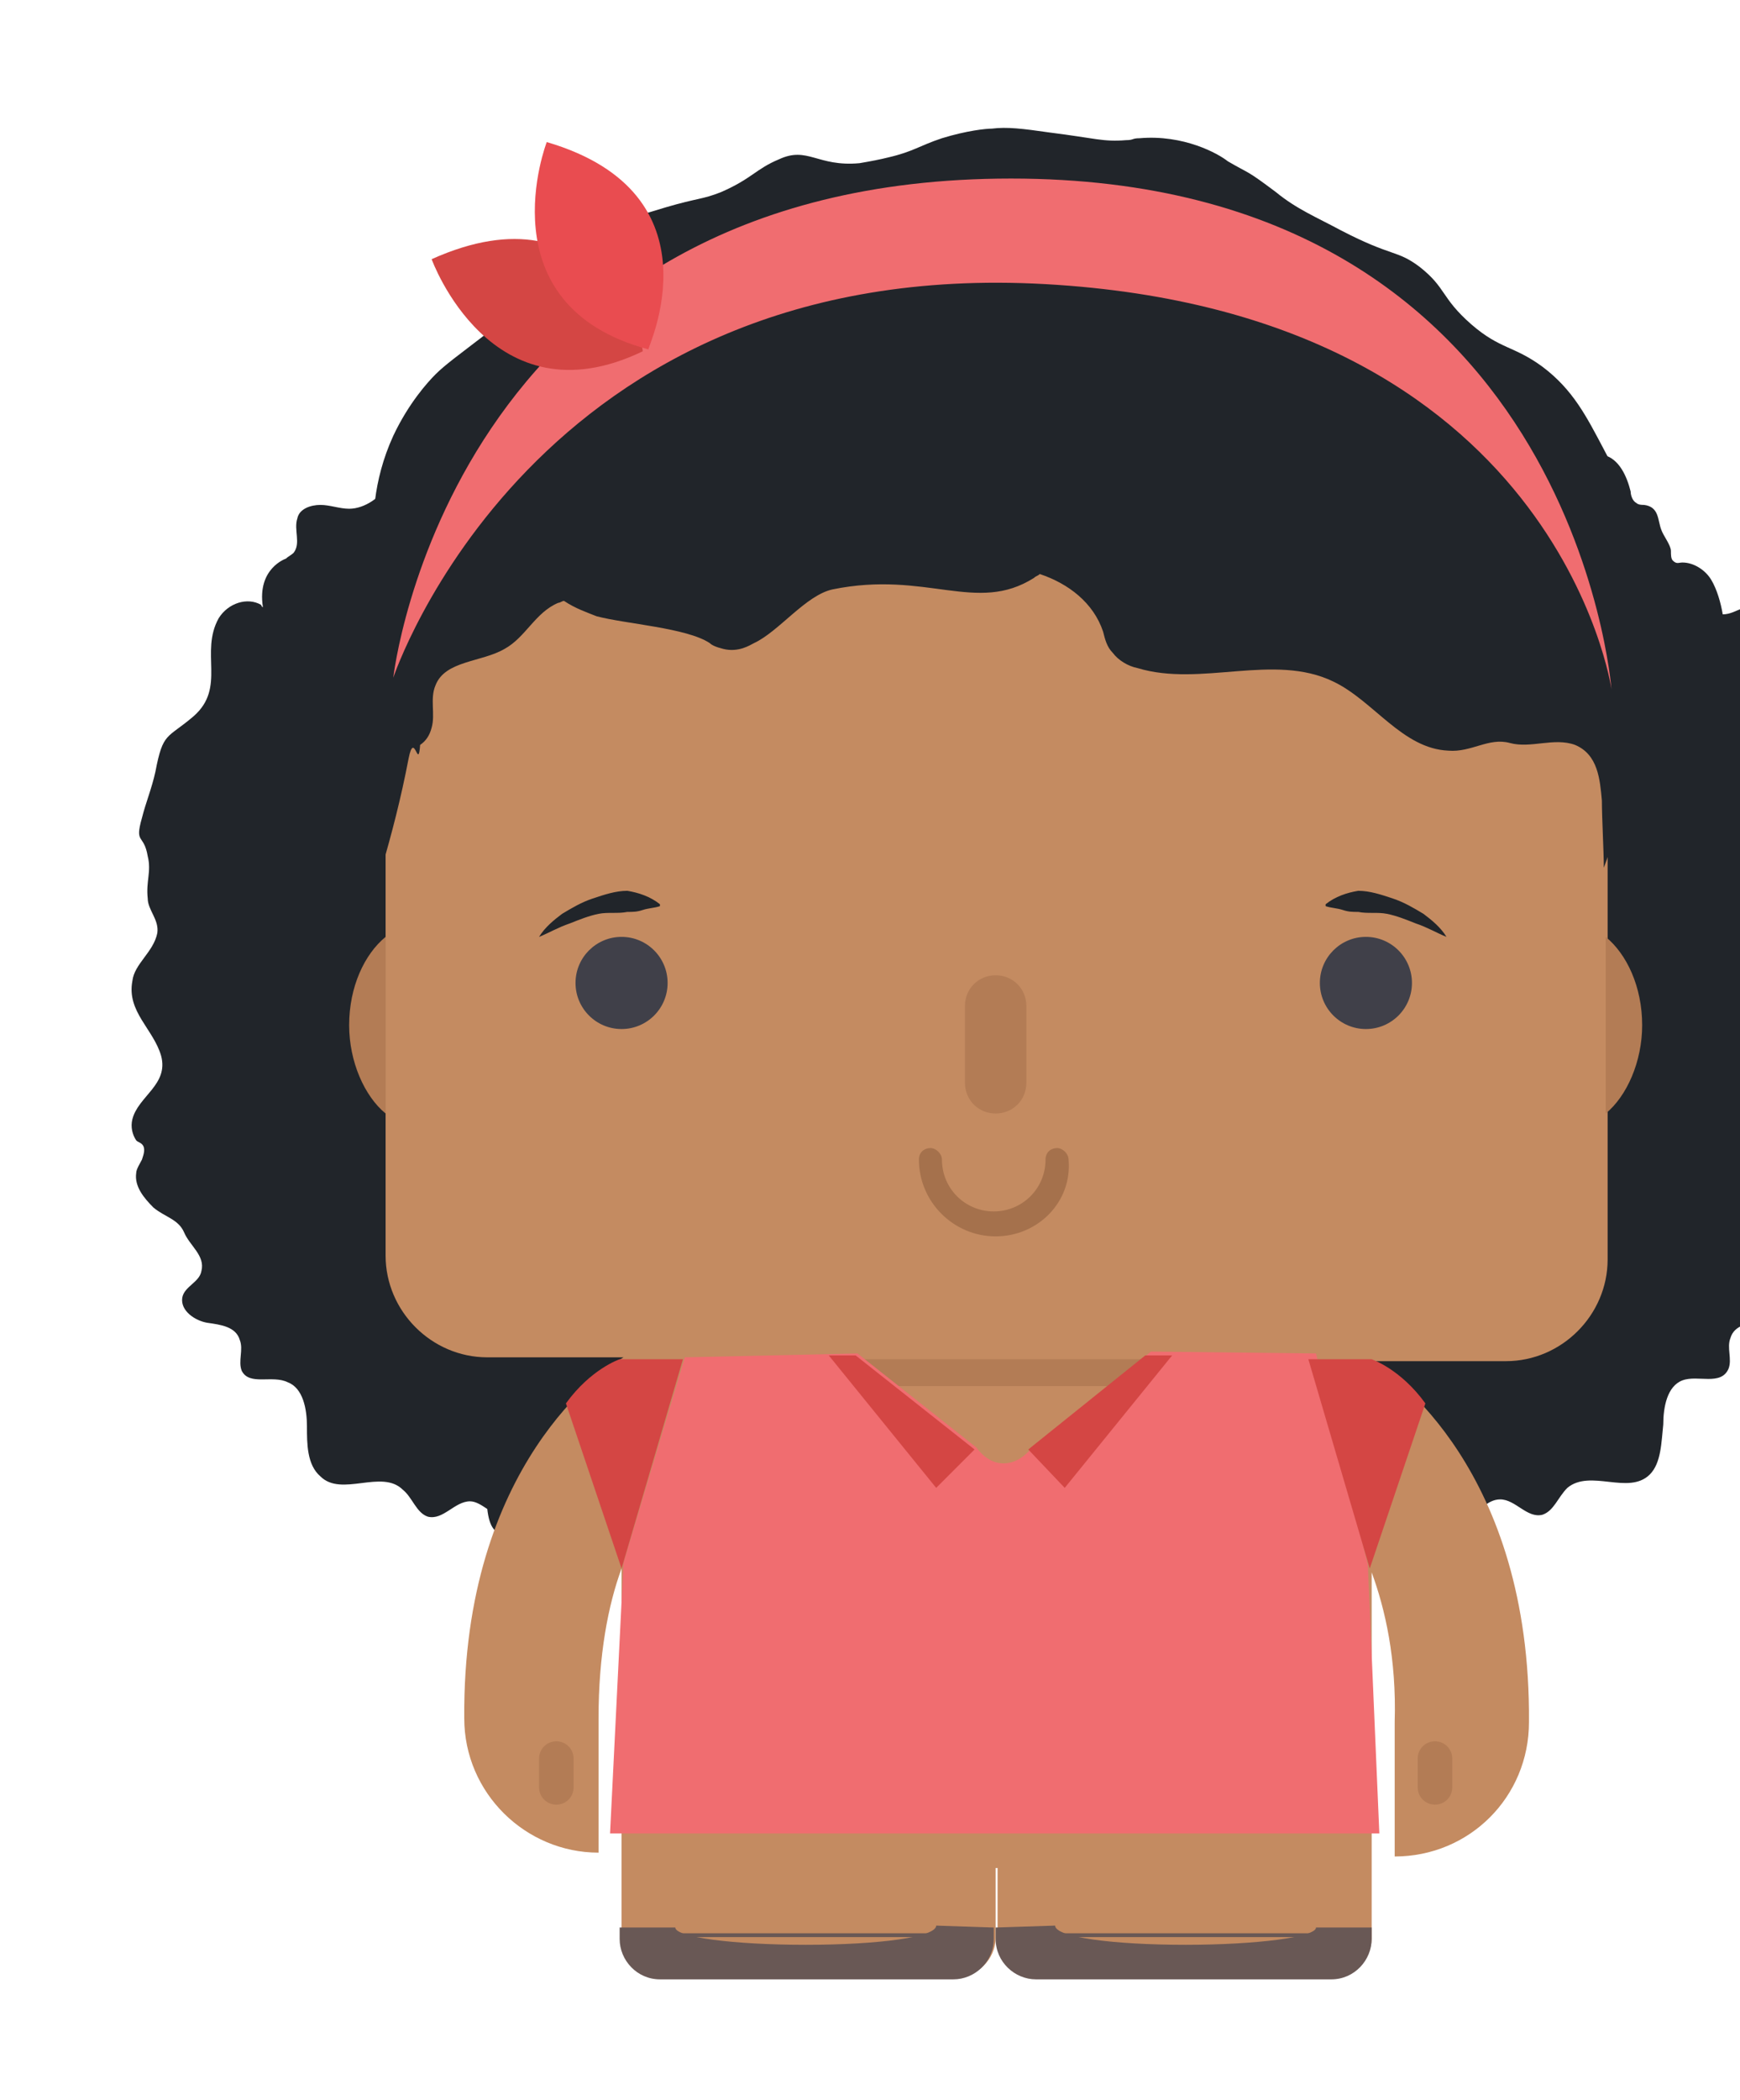 <?xml version="1.0" encoding="utf-8"?>
<!-- Generator: Adobe Illustrator 21.0.0, SVG Export Plug-In . SVG Version: 6.00 Build 0)  -->
<svg version="1.1" id="Capa_1" xmlns="http://www.w3.org/2000/svg" xmlns:xlink="http://www.w3.org/1999/xlink" x="0px" y="0px"
	 viewBox="0 0 90.7 109.4" style="enable-background:new 0 0 104.4 109.4;" xml:space="preserve">
<style type="text/css">
	.st0{fill:#21252A;}
	.st1{fill:#C48B61;}
	.st2{fill:#E3B98C;}
	.st3{fill:#404049;}
	.st4{fill:#A5714C;}
	.st5{fill:#B37C55;}
	.st6{fill:#F06D70;}
	.st7{fill:#D44644;}
	.st8{fill:#E94C50;}
	.st9{fill:#695855;}
</style>
<g>
	<path class="st0" d="M25.8,23c-1.4,0.2-1.8,0.2-2.1,0.5c-0.2,0.2-0.3,0.6-0.5,0.8c-0.1,0.3-0.3,0.5-0.6,0.7
		c-0.1,0.1-0.2,0.2-0.4,0.2c-0.1,0-0.2-0.1-0.3-0.2c-0.4-0.3-1-0.7-1.3-0.3c-0.1,0.1-0.2,0.3-0.3,0.4c-0.4,0.8-1.3,1.4-2.1,1.4
		c-0.5,0-1-0.2-1.5-0.2c-0.5,0-1.1,0.2-1.2,0.7c-0.2,0.6,0.2,1.3-0.2,1.8c-0.1,0.1-0.3,0.2-0.4,0.3c0,0-1.5,0.5-1.2,2.5
		c0,0.1-0.1-0.1-0.1-0.1c-0.7-0.4-1.7-0.1-2.2,0.7c-1,1.8,0.4,3.6-1.3,5.1c-1.4,1.2-1.6,0.8-2,2.9c-0.2,0.9-0.5,1.6-0.7,2.4
		c-0.4,1.4,0.1,0.8,0.3,2c0.2,0.8-0.1,1.3,0,2.2c0,0.6,0.6,1.1,0.5,1.8C8,49.6,7,50.2,6.9,51.1C6.6,52.7,8,53.6,8.4,55
		c0.4,1.5-1.2,2.1-1.5,3.3c-0.1,0.4,0,0.8,0.2,1.1c0.1,0.1,0.2,0.1,0.3,0.2c0.2,0.2,0.1,0.5,0,0.8c-0.1,0.2-0.3,0.5-0.3,0.7
		C7,61.8,7.5,62.4,8,62.9c0.6,0.5,1.3,0.6,1.6,1.3c0.3,0.7,1.1,1.2,0.9,2c-0.1,0.6-0.9,0.8-1,1.4c-0.1,0.7,0.7,1.2,1.3,1.3
		c0.7,0.1,1.5,0.2,1.7,0.9c0.2,0.5-0.1,1.1,0.1,1.6c0.4,0.8,1.6,0.2,2.4,0.6c0.8,0.3,1,1.4,1,2.3c0,0.9,0,2,0.7,2.6
		c1.1,1.1,3.2-0.4,4.3,0.7c0.5,0.4,0.7,1.2,1.3,1.4c0.8,0.2,1.4-0.8,2.2-0.8c0.3,0,0.6,0.2,0.9,0.4c0.1,0.9,0.4,1.5,1.2,1.2
		c0,0,0,0,0,0c0.5,0.3,1,0.5,1.4,0.1c0.2-0.2,0.3-0.5,0.4-0.7c0,0,0,0,0-0.1c0.3-0.2,0.6-0.4,1.1-0.7c0.1-0.1,0.3-0.1,0.4-0.2
		c0.5,0.1,1.1,0.4,1.4,0.9c0.6,1.1,0.8,2.8,2.4,2.3c0.7-0.2,1.2-0.6,1.8-0.9c3.4-1.3,7.1,3.1,10.5,1.8l0,0c0.2,0,0.4,0,0.6,0
		c2.6-0.1,4.9-2.6,7.4-1.8c1,0.3,1.8,1.2,2.7,1.6c3.4,1.4,7.1-3.1,10.5-1.8c0.6,0.2,1.2,0.7,1.8,0.9c1.6,0.5,1.8-1.3,2.4-2.3
		c0.7-1.1,2.3-1.4,2.9,0.1c0.1,0.3,0.2,0.5,0.4,0.7c0.5,0.5,1.3,0.1,1.8-0.4c0.5-0.5,1-1.2,1.7-1.2c0.8,0,1.4,1,2.2,0.8
		c0.6-0.2,0.8-0.9,1.3-1.4c1.2-1,3.2,0.4,4.3-0.7c0.6-0.6,0.6-1.7,0.7-2.6c0-0.9,0.2-2,1-2.3c0.8-0.3,2,0.3,2.4-0.6
		c0.2-0.5-0.1-1.1,0.1-1.6c0.2-0.7,1-0.8,1.7-0.9c0.7-0.1,1.5-0.6,1.3-1.3c-0.1-0.6-0.9-0.8-1-1.4c-0.1-0.5,0.8-2.9,1.3-3
		c0.3,0,0.5,0,0.8,0c1,0,1.7-1.3,1.3-2.2c-0.1-0.2-0.2-0.4-0.3-0.6c-0.2-0.6,0.4-1.3,1-1.4c0.2,0,0.4,0,0.6-0.1
		c0.4-0.2,0.4-0.8,0.2-1.1c-0.2-0.4-0.6-0.6-0.9-0.9c-3.6-2.7,1.7-3.7,0-5.5C96,51,95.7,51,95.4,50.7c-0.4-0.5,0-1.2,0.5-1.6
		c0.5-0.4,1.1-0.7,1.2-1.4c0.2-1.2-1.5-1.9-1.5-3.2c0-0.4,0.2-0.8,0.3-1.3c0.3-1.3-1-4.1-2.2-3.8c0.7-2.2,0.3-4.2-0.6-5.3
		c-0.2-0.3-0.5-0.6-0.8-0.7c-0.2-0.1-0.6-0.1-0.7-0.3c-0.1-0.3,0.2-0.8,0.1-1.1c-0.1-0.3-0.6-0.4-0.9-0.3c-0.3,0.1-0.6,0.3-1,0.3
		c-0.1-0.6-0.3-1.3-0.6-1.8c-0.3-0.5-0.9-0.9-1.5-0.9c-0.2,0-0.3,0.1-0.5-0.1c-0.1-0.1-0.1-0.3-0.1-0.5c0-0.3-0.4-0.8-0.5-1.1
		c-0.2-0.5-0.1-1.2-0.9-1.3c-0.1,0-0.3,0-0.4-0.1c-0.2-0.1-0.3-0.4-0.3-0.6c-0.2-0.8-0.6-1.7-1.4-1.9c-0.6-0.1-1.2,0.2-1.6-0.3
		c-0.1-0.1-0.2-0.3-0.2-0.4c-0.2-0.3-0.7-0.5-1-0.3"/>
</g>
<path class="st1" d="M78.4,20h-53c-2.9,0-5.3,2.4-5.3,5.3v40.1c0,2.9,2.4,5.3,5.3,5.3h7.1c-1,0.6-8.4,5.6-8.3,18.8l0,0
	c0,3.9,3.2,7,7,7v-7h0c0-3.3,0.5-5.9,1.2-7.8V97h0v3.9c0,1.1,0.9,2.1,2.1,2.1h15.3c1.1,0,2.1-0.9,2.1-2.1v-3.6h0.1v3.6
	c0,1.1,0.9,2.1,2.1,2.1h15.3c1.1,0,2.1-0.9,2.1-2.1V97h0V81.9c0.7,1.9,1.3,4.5,1.2,7.8h0v7c3.9,0,7-3.1,7-7l0,0
	c0.1-13.1-7.1-18.1-8.2-18.8h7c2.9,0,5.3-2.4,5.3-5.3V25.3C83.7,22.4,81.3,20,78.4,20z"/>
<path class="st2" d="M72.7,89.6"/>
<g>
	<circle class="st3" cx="32.4" cy="51.2" r="2.4"/>
	<circle class="st3" cx="71.2" cy="51.2" r="2.4"/>
</g>
<path class="st4" d="M51.9,64.4c-2.2,0-4-1.8-4-4c0-0.4,0.3-0.6,0.6-0.6s0.6,0.3,0.6,0.6c0,1.5,1.2,2.7,2.7,2.7
	c1.5,0,2.7-1.2,2.7-2.7c0-0.4,0.3-0.6,0.6-0.6s0.6,0.3,0.6,0.6C55.9,62.6,54.1,64.4,51.9,64.4z"/>
<g>
	<path class="st5" d="M20.1,58c-1.1-0.9-1.9-2.7-1.9-4.6c0-2,0.8-3.7,1.9-4.6L20.1,58z"/>
	<path class="st5" d="M83.7,58c1.1-0.9,1.9-2.7,1.9-4.6c0-2-0.8-3.7-1.9-4.6L83.7,58z"/>
	<path class="st5" d="M63.2,70.8c0,0.8-0.6,1.4-1.2,1.4H39.8c-0.7,0-1.2-0.6-1.2-1.4H63.2z"/>
	<path class="st5" d="M51.9,58L51.9,58c-0.9,0-1.6-0.7-1.6-1.6v-4c0-0.9,0.7-1.6,1.6-1.6h0c0.9,0,1.6,0.7,1.6,1.6v4
		C53.5,57.3,52.8,58,51.9,58z"/>
	<path class="st5" d="M29,94L29,94c-0.5,0-0.9-0.4-0.9-0.9v-1.5c0-0.5,0.4-0.9,0.9-0.9h0c0.5,0,0.9,0.4,0.9,0.9v1.5
		C29.9,93.6,29.5,94,29,94z"/>
	<path class="st5" d="M74.8,94L74.8,94c0.5,0,0.9-0.4,0.9-0.9v-1.5c0-0.5-0.4-0.9-0.9-0.9l0,0c-0.5,0-0.9,0.4-0.9,0.9v1.5
		C73.9,93.6,74.3,94,74.8,94z"/>
</g>
<g>
	<path class="st0" d="M85.9,37.4c0,0-0.1-0.5-0.2-1.2c-0.1-0.3-0.1-0.5-0.1-0.7c-0.3-2.4,0.1-3.6,0.1-5.2c0.1-2.8-1.1-5-2.1-6.9
		c-0.9-1.7-1.6-3.1-3.2-4.3c-1.5-1.1-2.2-0.9-3.7-2.2c-1.6-1.4-1.3-1.9-2.7-3c-1.2-0.9-1.4-0.5-4.1-1.9c-1.3-0.7-2.3-1.1-3.4-2
		c-1.6-1.2-1.3-0.9-2.5-1.6C63.5,8,61.7,7,59.4,7.2c-0.4,0-0.3,0.1-0.7,0.1c-1.2,0.1-1.6-0.1-4-0.4c-1.4-0.2-2.2-0.3-3-0.2
		c-0.3,0-1.3,0.1-2.6,0.5c-1.2,0.4-1.5,0.7-2.8,1c-0.4,0.1-0.9,0.2-1.5,0.3c-2.2,0.2-2.7-0.9-4.2-0.2c-1.2,0.5-1.4,1-3,1.7
		c-1,0.4-1.2,0.3-2.9,0.8c-2,0.6-3.1,0.9-4,1.6c-1.2,0.9-0.8,1.3-2.4,2.8c-0.8,0.8-0.9,0.7-3.1,2.3c-1.3,1-2,1.5-2.5,2
		c-0.4,0.4-1.4,1.5-2.2,3.2c-1.1,2.4-1.1,4.6-1,5.8C19,30,18.5,32,18.3,34.3c-0.4,4.8,0.8,8.7,1.6,10.9c0.5-1.7,1-3.6,1.4-5.7
		c0.3-1.5,0.5,0.7,0.6-0.7c0.3-0.2,0.5-0.5,0.6-0.9c0.2-0.7-0.1-1.5,0.2-2.2c0.5-1.3,2.4-1.2,3.6-1.9c1.1-0.6,1.6-1.9,2.8-2.4
		c0.1,0,0.2-0.1,0.3-0.1c0.6,0.4,1.2,0.6,1.7,0.8c1.5,0.4,4.7,0.6,5.9,1.4c0.1,0.1,0.3,0.2,0.7,0.3c0.8,0.2,1.4-0.2,1.6-0.3
		c1.3-0.6,2.7-2.5,4.1-2.8c4.9-1,7.5,1.3,10.5-0.6c0.1-0.1,0.2-0.1,0.3-0.2c1.5,0.5,2.8,1.5,3.3,3c0.1,0.4,0.2,0.8,0.5,1.1
		c0.3,0.4,0.8,0.7,1.3,0.8c3.3,1,7.1-0.8,10.2,0.7c2.1,1,3.6,3.5,6,3.6c1.2,0.1,2.1-0.7,3.2-0.4c1.1,0.3,2.3-0.3,3.4,0.1
		c1.2,0.5,1.3,1.8,1.4,2.9c0,0.9,0.1,2.6,0.1,3.5C85.6,39.8,86,37.9,85.9,37.4z"/>
</g>
<g>
	<path class="st6" d="M20.5,35.3c0,0,7.3-22,34-20.5S84,35.9,84,35.9s-2-26.6-31.3-26.6S20.5,35.3,20.5,35.3z"/>
	<g>
		<path class="st7" d="M22.5,13.5c0,0,3.1,8.6,11,4.8C33.6,18.2,31.4,9.5,22.5,13.5z"/>
		<path class="st8" d="M28.5,7.4c0,0-3.3,8.5,5.3,10.8C33.7,18.2,37.7,10.1,28.5,7.4z"/>
	</g>
</g>
<g>
	<path class="st0" d="M28.1,48.8c0.3-0.5,0.8-0.9,1.2-1.2c0.5-0.3,1-0.6,1.6-0.8c0.6-0.2,1.2-0.4,1.8-0.4c0.6,0.1,1.2,0.3,1.7,0.7
		l0,0.1c-0.3,0.1-0.6,0.1-0.9,0.2c-0.3,0.1-0.5,0.1-0.8,0.1c-0.5,0.1-1,0-1.5,0.1c-0.5,0.1-1,0.3-1.5,0.5
		C29.1,48.3,28.6,48.6,28.1,48.8L28.1,48.8z"/>
	<path class="st0" d="M75.4,48.8c-0.3-0.5-0.8-0.9-1.2-1.2c-0.5-0.3-1-0.6-1.6-0.8c-0.6-0.2-1.2-0.4-1.8-0.4
		c-0.6,0.1-1.2,0.3-1.7,0.7l0,0.1c0.3,0.1,0.6,0.1,0.9,0.2c0.3,0.1,0.5,0.1,0.8,0.1c0.5,0.1,1,0,1.5,0.1c0.5,0.1,1,0.3,1.5,0.5
		C74.4,48.3,74.9,48.6,75.4,48.8L75.4,48.8z"/>
</g>
<g>
	<g>
		<path class="st6" d="M71.3,81.5l0.6,14H31.8l0.7-14.1l3.2-10.7l9-0.2l6.2,4.9c0.8,1.1,2,1.1,2.9,0l6.2-5l8.6,0.1L71.3,81.5z"/>
		<polygon class="st7" points="43.2,70.6 48.8,77.5 50.8,75.5 44.6,70.6 		"/>
		<polygon class="st7" points="61.1,70.6 55.5,77.5 53.6,75.5 59.7,70.6 		"/>
	</g>
	<path class="st7" d="M35.6,70.8l-3.3,0c0,0-1.5,0.5-2.8,2.3l2.9,8.6L35.6,70.8z"/>
	<path class="st7" d="M68.2,70.8l3.3,0c0,0,1.5,0.5,2.8,2.3l-2.9,8.6L68.2,70.8z"/>
</g>
<g>
	<rect x="35.4" y="100.7" class="st9" width="13.5" height="0.2"/>
	<rect x="55.1" y="100.7" class="st9" width="13.5" height="0.2"/>
	<g>
		<path class="st9" d="M48.8,100.3C48.8,100.4,48.9,100.4,48.8,100.3c0,0.6-3,1-6.8,1s-6.8-0.4-6.8-0.9c0,0,0,0,0,0l-2.9,0v0.6
			c0,1.1,0.9,2.1,2.1,2.1h15.3c1.1,0,2.1-0.9,2.1-2.1v-0.6L48.8,100.3z"/>
		<path class="st9" d="M55,100.3C55,100.4,55,100.4,55,100.3c0,0.6,3,1,6.8,1c3.7,0,6.8-0.4,6.8-0.9c0,0,0,0,0,0l2.9,0v0.6
			c0,1.1-0.9,2.1-2.1,2.1H54c-1.1,0-2.1-0.9-2.1-2.1v-0.6L55,100.3z"/>
	</g>
</g>
</svg>
